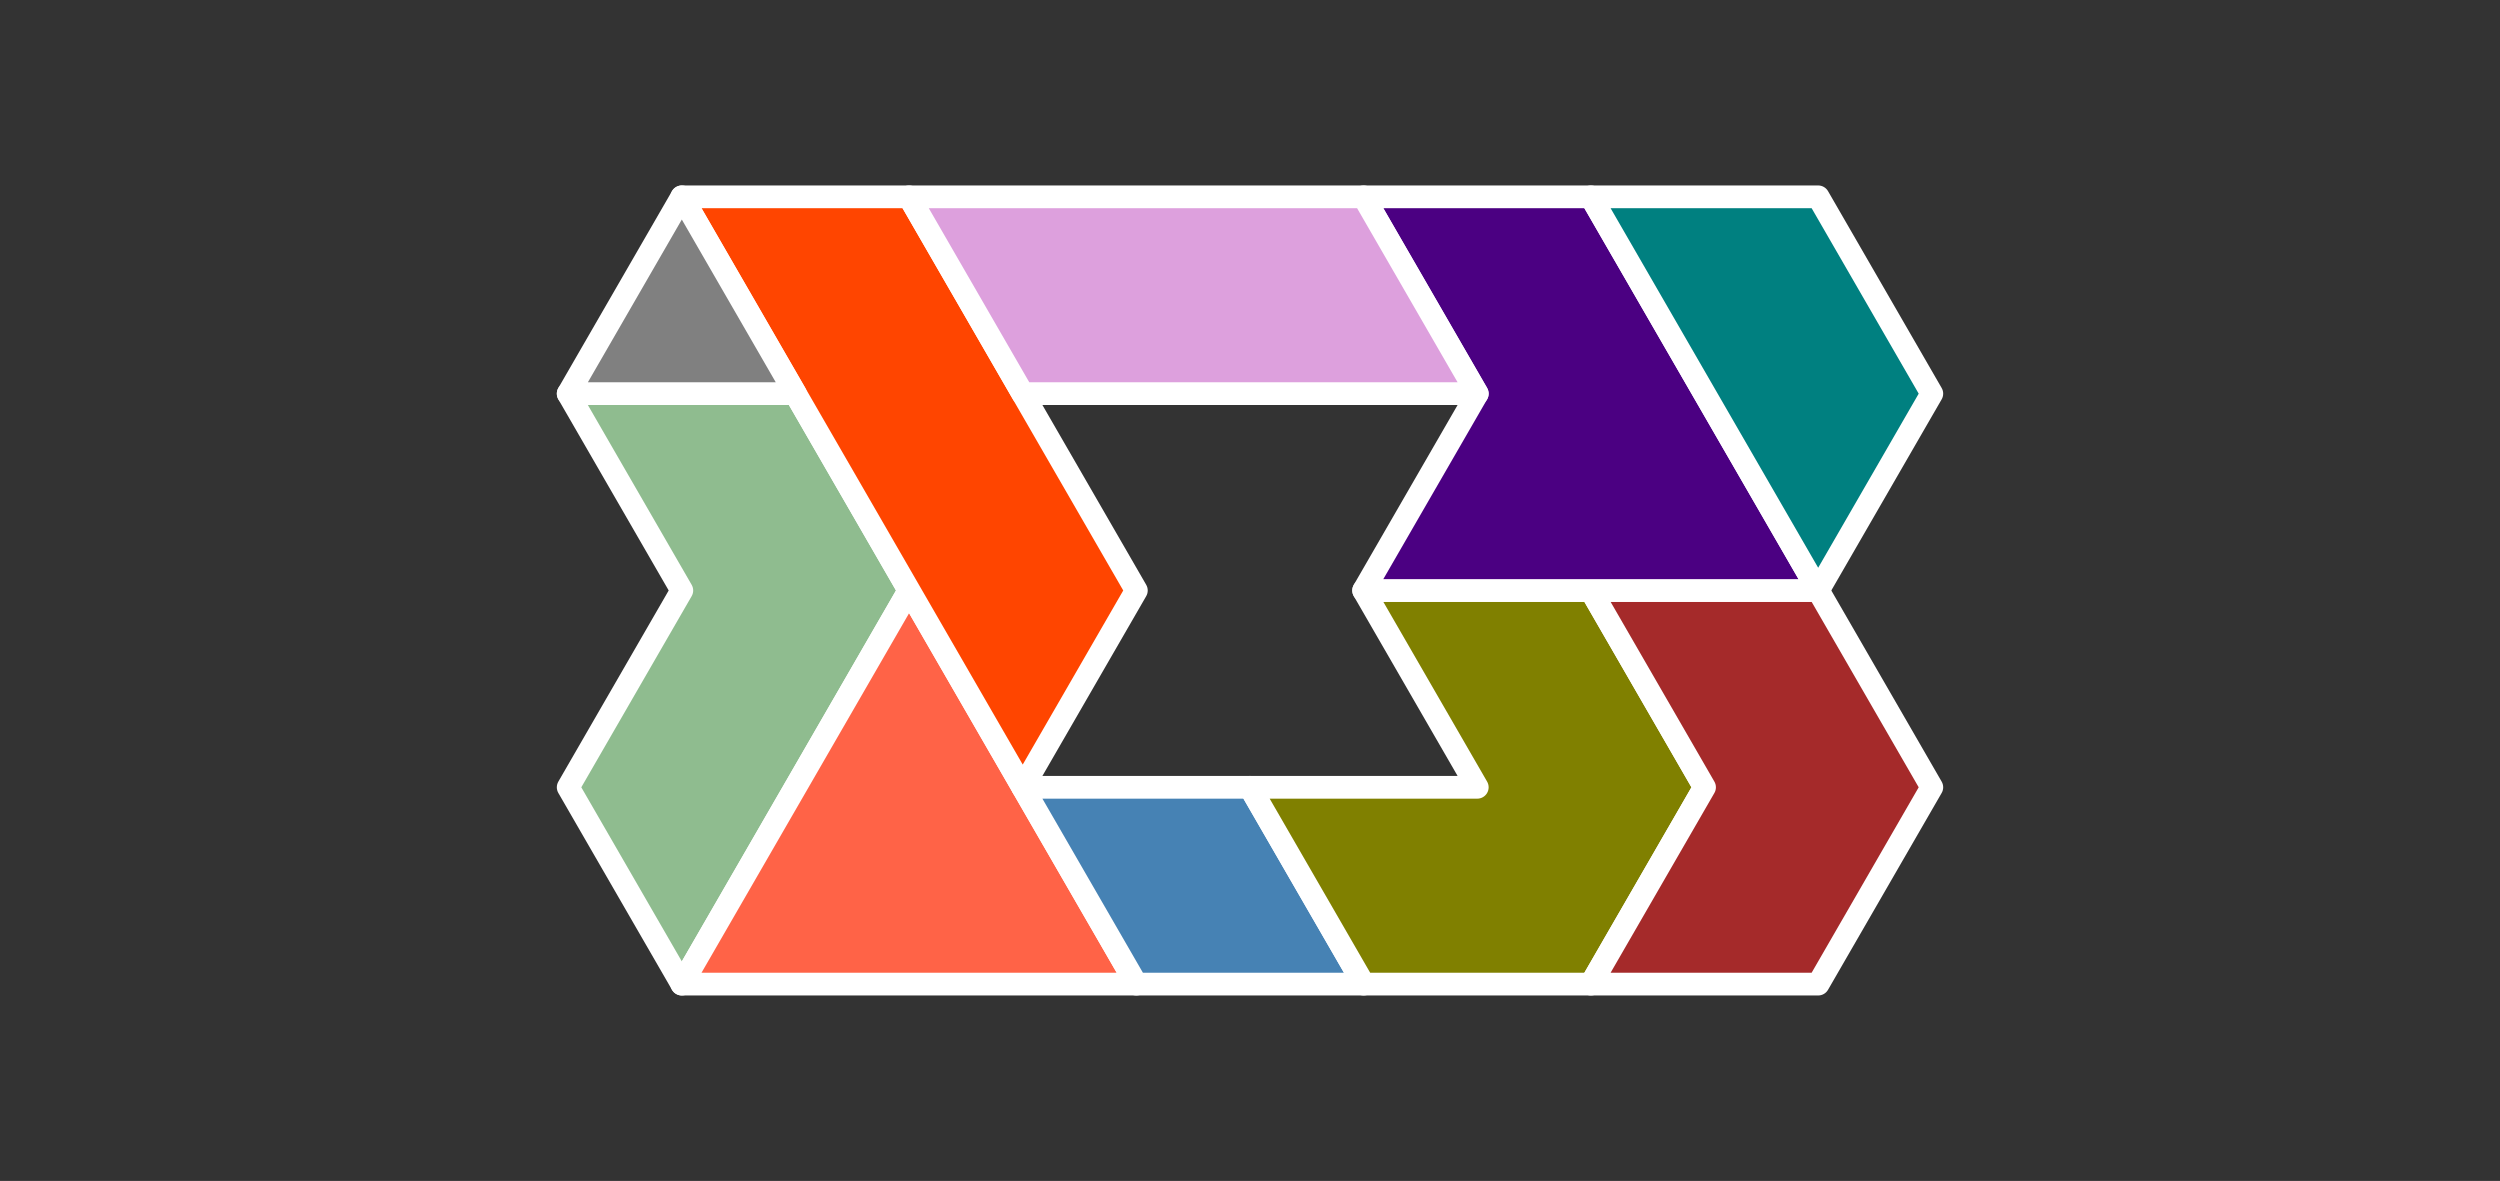 <?xml version="1.0" standalone="no"?>
<!-- Created by Polyform Puzzler (http://puzzler.sourceforge.net/) -->
<svg width="110.000" height="51.962"
     viewBox="0 0 110.000 51.962"
     xmlns="http://www.w3.org/2000/svg"
     xmlns:xlink="http://www.w3.org/1999/xlink">
<rect x="0" y="0" width="110.000" height="51.962" fill="#333333" stroke="none"/>
<g>
<polygon fill="darkseagreen" stroke="white"
         stroke-width="1" stroke-linejoin="round"
         points="25.000,34.641 30.000,43.301 40.000,25.981 35.000,17.321 25.000,17.321 30.000,25.981">
<desc>L5</desc>
</polygon>
<polygon fill="tomato" stroke="white"
         stroke-width="1" stroke-linejoin="round"
         points="30.000,43.301 50.000,43.301 40.000,25.981">
<desc>T4</desc>
</polygon>
<polygon fill="steelblue" stroke="white"
         stroke-width="1" stroke-linejoin="round"
         points="45.000,34.641 50.000,43.301 60.000,43.301 55.000,34.641">
<desc>D2</desc>
</polygon>
<polygon fill="olive" stroke="white"
         stroke-width="1" stroke-linejoin="round"
         points="55.000,34.641 60.000,43.301 70.000,43.301 75.000,34.641 70.000,25.981 60.000,25.981 65.000,34.641">
<desc>C5</desc>
</polygon>
<polygon fill="brown" stroke="white"
         stroke-width="1" stroke-linejoin="round"
         points="70.000,43.301 80.000,43.301 85.000,34.641 80.000,25.981 70.000,25.981 75.000,34.641">
<desc>C4</desc>
</polygon>
<polygon fill="orangered" stroke="white"
         stroke-width="1" stroke-linejoin="round"
         points="40.000,25.981 45.000,34.641 50.000,25.981 40.000,8.660 30.000,8.660">
<desc>I5</desc>
</polygon>
<polygon fill="indigo" stroke="white"
         stroke-width="1" stroke-linejoin="round"
         points="60.000,25.981 80.000,25.981 70.000,8.660 60.000,8.660 65.000,17.321">
<desc>P5</desc>
</polygon>
<polygon fill="teal" stroke="white"
         stroke-width="1" stroke-linejoin="round"
         points="75.000,17.321 80.000,25.981 85.000,17.321 80.000,8.660 70.000,8.660">
<desc>I3</desc>
</polygon>
<polygon fill="gray" stroke="white"
         stroke-width="1" stroke-linejoin="round"
         points="25.000,17.321 35.000,17.321 30.000,8.660">
<desc>T1</desc>
</polygon>
<polygon fill="plum" stroke="white"
         stroke-width="1" stroke-linejoin="round"
         points="40.000,8.660 45.000,17.321 65.000,17.321 60.000,8.660">
<desc>I4</desc>
</polygon>
</g>
</svg>

